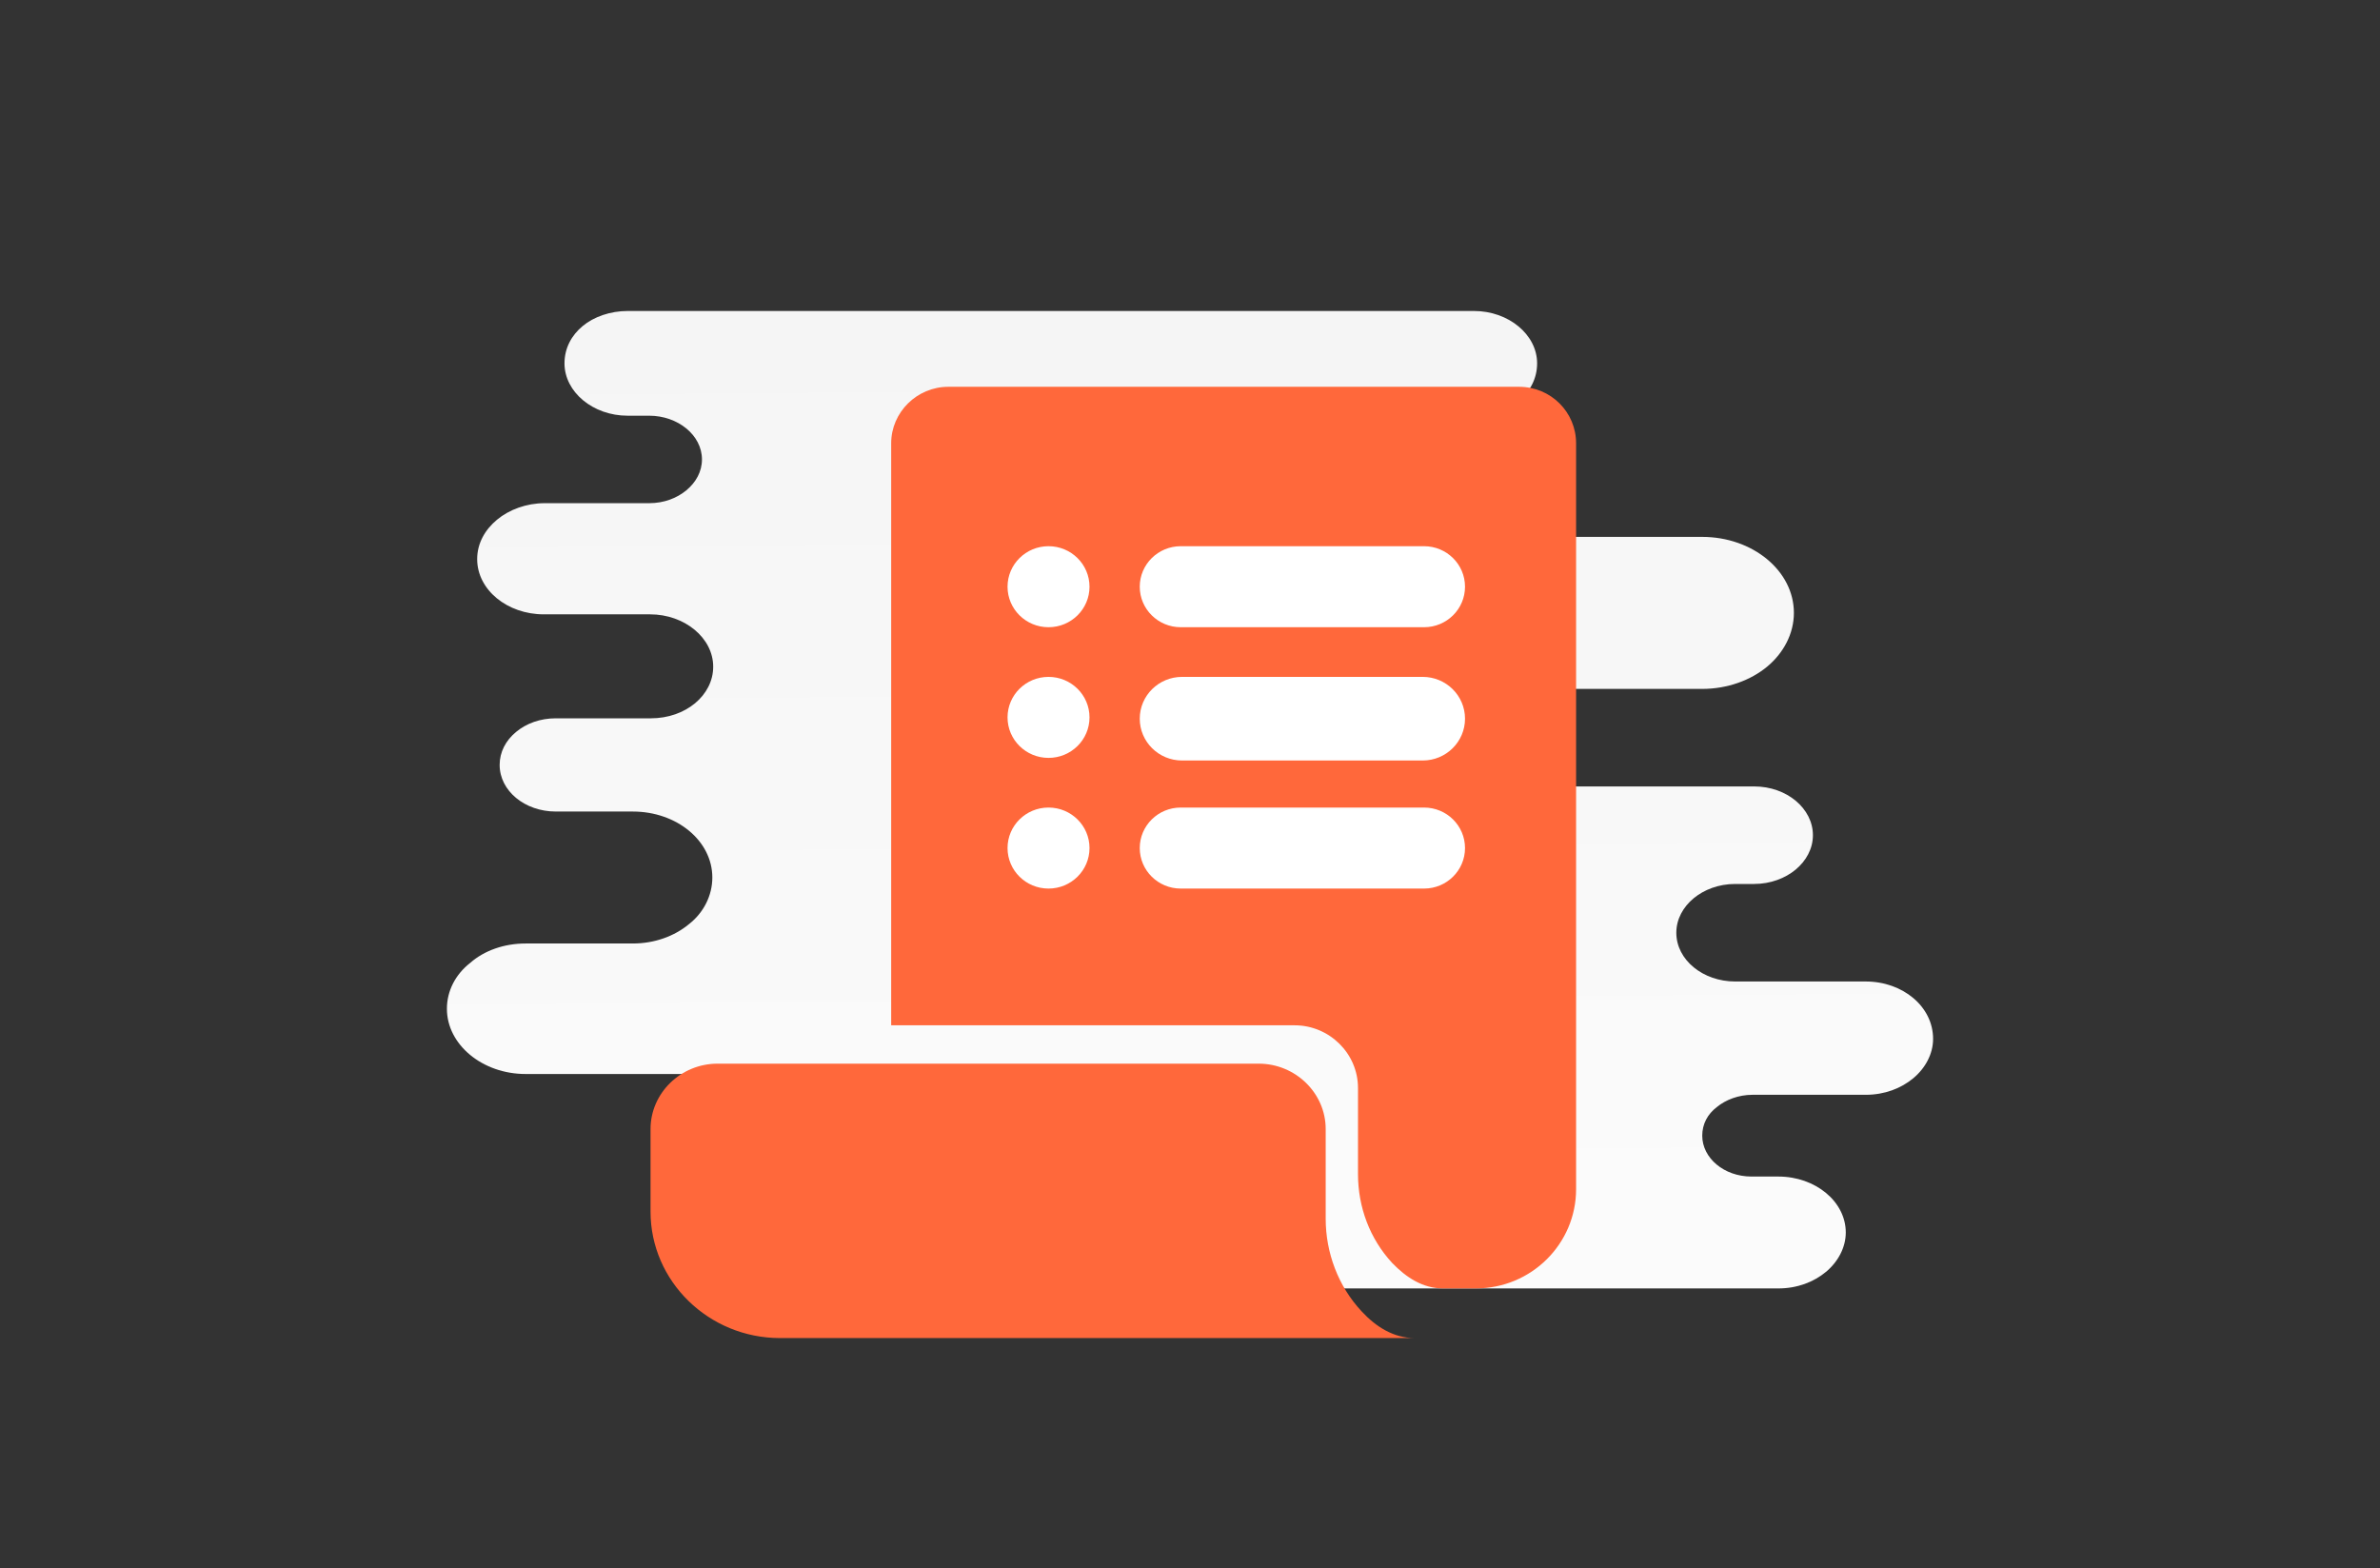 <svg width="170" height="112" viewBox="0 0 170 112" fill="none" xmlns="http://www.w3.org/2000/svg">
<rect x="0" y="0" width="170" height="112" fill="#333333" stroke="none"/>
<path d="M133.261 70.104H123.936C121.651 70.104 119.737 68.568 119.737 66.621C119.737 65.648 120.231 64.777 120.972 64.163C121.713 63.548 122.763 63.138 123.936 63.138H125.295C126.468 63.138 127.518 62.729 128.259 62.114C129 61.499 129.494 60.629 129.494 59.656C129.494 57.76 127.641 56.172 125.295 56.172H96.813C96.069 56.172 95.591 55.269 95.591 54.533C95.591 52.69 93.8 51.204 91.577 51.204H80.978C80.71 51.204 80.453 51.099 80.263 50.911C80.073 50.724 79.967 50.47 79.967 50.205C79.967 49.94 80.073 49.686 80.263 49.499C80.453 49.312 80.71 49.206 80.978 49.206H121.589C123.38 49.206 125.048 48.592 126.221 47.619C127.394 46.645 128.135 45.263 128.135 43.777C128.135 40.755 125.171 38.348 121.589 38.348H100.614C97.323 38.348 94.065 35.838 90.774 35.838H79.063C77.345 35.838 75.953 34.462 75.953 32.765C75.953 31.067 77.345 29.692 79.063 29.692H105.286C106.521 29.692 107.695 29.282 108.497 28.616C109.3 27.95 109.794 27.028 109.794 25.952C109.794 23.904 107.756 22.213 105.286 22.213H44.829C43.594 22.213 42.42 22.623 41.618 23.289C40.815 23.955 40.321 24.877 40.321 25.952C40.321 28.001 42.359 29.692 44.829 29.692H46.373C48.41 29.692 50.14 31.074 50.14 32.816C50.14 33.687 49.707 34.455 49.028 35.019C48.349 35.582 47.422 35.94 46.373 35.94H38.9C37.603 35.94 36.368 36.401 35.504 37.118C34.639 37.836 34.084 38.809 34.084 39.936C34.084 42.138 36.245 43.88 38.839 43.88H46.434C48.905 43.88 50.943 45.57 50.943 47.619C50.943 48.643 50.448 49.565 49.646 50.231C48.843 50.897 47.731 51.306 46.496 51.306H39.703C38.592 51.306 37.603 51.665 36.862 52.28C36.121 52.894 35.689 53.714 35.689 54.636C35.689 56.48 37.48 57.965 39.703 57.965H45.199C48.349 57.965 50.881 60.065 50.881 62.677C50.881 63.958 50.263 65.187 49.213 66.007C48.163 66.877 46.743 67.39 45.199 67.39H37.542C35.998 67.39 34.578 67.902 33.589 68.773C32.54 69.592 31.922 70.77 31.922 72.051C31.922 74.612 34.454 76.712 37.542 76.712H61.187C63.798 76.712 66.363 78.146 68.975 78.146H73.281C74.927 78.146 76.262 79.465 76.262 81.091C76.262 82.718 74.927 84.036 73.281 84.036H62.799C61.441 84.036 60.267 84.497 59.403 85.214C58.538 85.931 57.982 86.956 57.982 88.031C57.982 90.234 60.144 92.027 62.799 92.027H127.024C128.382 92.027 129.556 91.566 130.42 90.849C131.285 90.131 131.841 89.107 131.841 88.031C131.841 85.829 129.679 84.036 127.024 84.036H125.109C123.133 84.036 121.589 82.704 121.589 81.117C121.589 80.297 121.96 79.58 122.639 79.068C123.257 78.556 124.183 78.197 125.171 78.197H133.261C134.62 78.197 135.793 77.736 136.657 77.019C137.522 76.302 138.078 75.278 138.078 74.202C138.078 71.897 135.916 70.104 133.261 70.104Z" fill="url(#paint0_linear_31_4)"/>
<path d="M112.578 31.661V84.942C112.578 88.829 109.393 92.027 105.411 92.027H103.072C101.629 92.027 100.434 91.24 99.439 90.206C97.846 88.484 97 86.221 97 83.86V77.71C97 75.25 94.96 73.233 92.471 73.233H63.656V31.661C63.656 29.447 65.497 27.627 67.737 27.627H108.497C110.786 27.627 112.578 29.447 112.578 31.661Z" fill="#FF683B"/>
<path d="M101.055 95.573H55.722C50.621 95.573 46.467 91.52 46.467 86.543V80.642C46.467 78.077 48.623 75.973 51.252 75.973H89.906C92.536 75.973 94.692 78.077 94.692 80.642V87.056C94.692 89.468 95.586 91.879 97.269 93.675C98.268 94.752 99.53 95.573 101.055 95.573Z" fill="#FF683B"/>
<path d="M74.894 44.8C76.511 44.8 77.822 43.505 77.822 41.907C77.822 40.309 76.511 39.013 74.894 39.013C73.277 39.013 71.967 40.309 71.967 41.907C71.967 43.505 73.277 44.8 74.894 44.8Z" fill="white"/>
<path d="M74.894 54.133C76.511 54.133 77.822 52.838 77.822 51.24C77.822 49.642 76.511 48.347 74.894 48.347C73.277 48.347 71.967 49.642 71.967 51.24C71.967 52.838 73.277 54.133 74.894 54.133Z" fill="white"/>
<path d="M74.894 63.467C76.511 63.467 77.822 62.171 77.822 60.573C77.822 58.975 76.511 57.68 74.894 57.68C73.277 57.68 71.967 58.975 71.967 60.573C71.967 62.171 73.277 63.467 74.894 63.467Z" fill="white"/>
<path d="M101.717 39.013H84.339C82.722 39.013 81.411 40.309 81.411 41.907C81.411 43.505 82.722 44.8 84.339 44.8H101.717C103.334 44.8 104.644 43.505 104.644 41.907C104.644 40.309 103.334 39.013 101.717 39.013Z" fill="white"/>
<path d="M101.622 48.347H84.433C82.764 48.347 81.411 49.684 81.411 51.333C81.411 52.983 82.764 54.32 84.433 54.32H101.622C103.291 54.32 104.644 52.983 104.644 51.333C104.644 49.684 103.291 48.347 101.622 48.347Z" fill="white"/>
<path d="M101.717 57.68H84.339C82.722 57.68 81.411 58.975 81.411 60.573C81.411 62.171 82.722 63.467 84.339 63.467H101.717C103.334 63.467 104.644 62.171 104.644 60.573C104.644 58.975 103.334 57.68 101.717 57.68Z" fill="white"/>
<defs>
<linearGradient id="paint0_linear_31_4" x1="87.263" y1="131.168" x2="85.847" y2="-53.746" gradientUnits="userSpaceOnUse">
<stop stop-color="white"/>
<stop offset="1" stop-color="#EEEEEE"/>
</linearGradient>
</defs>
</svg>
